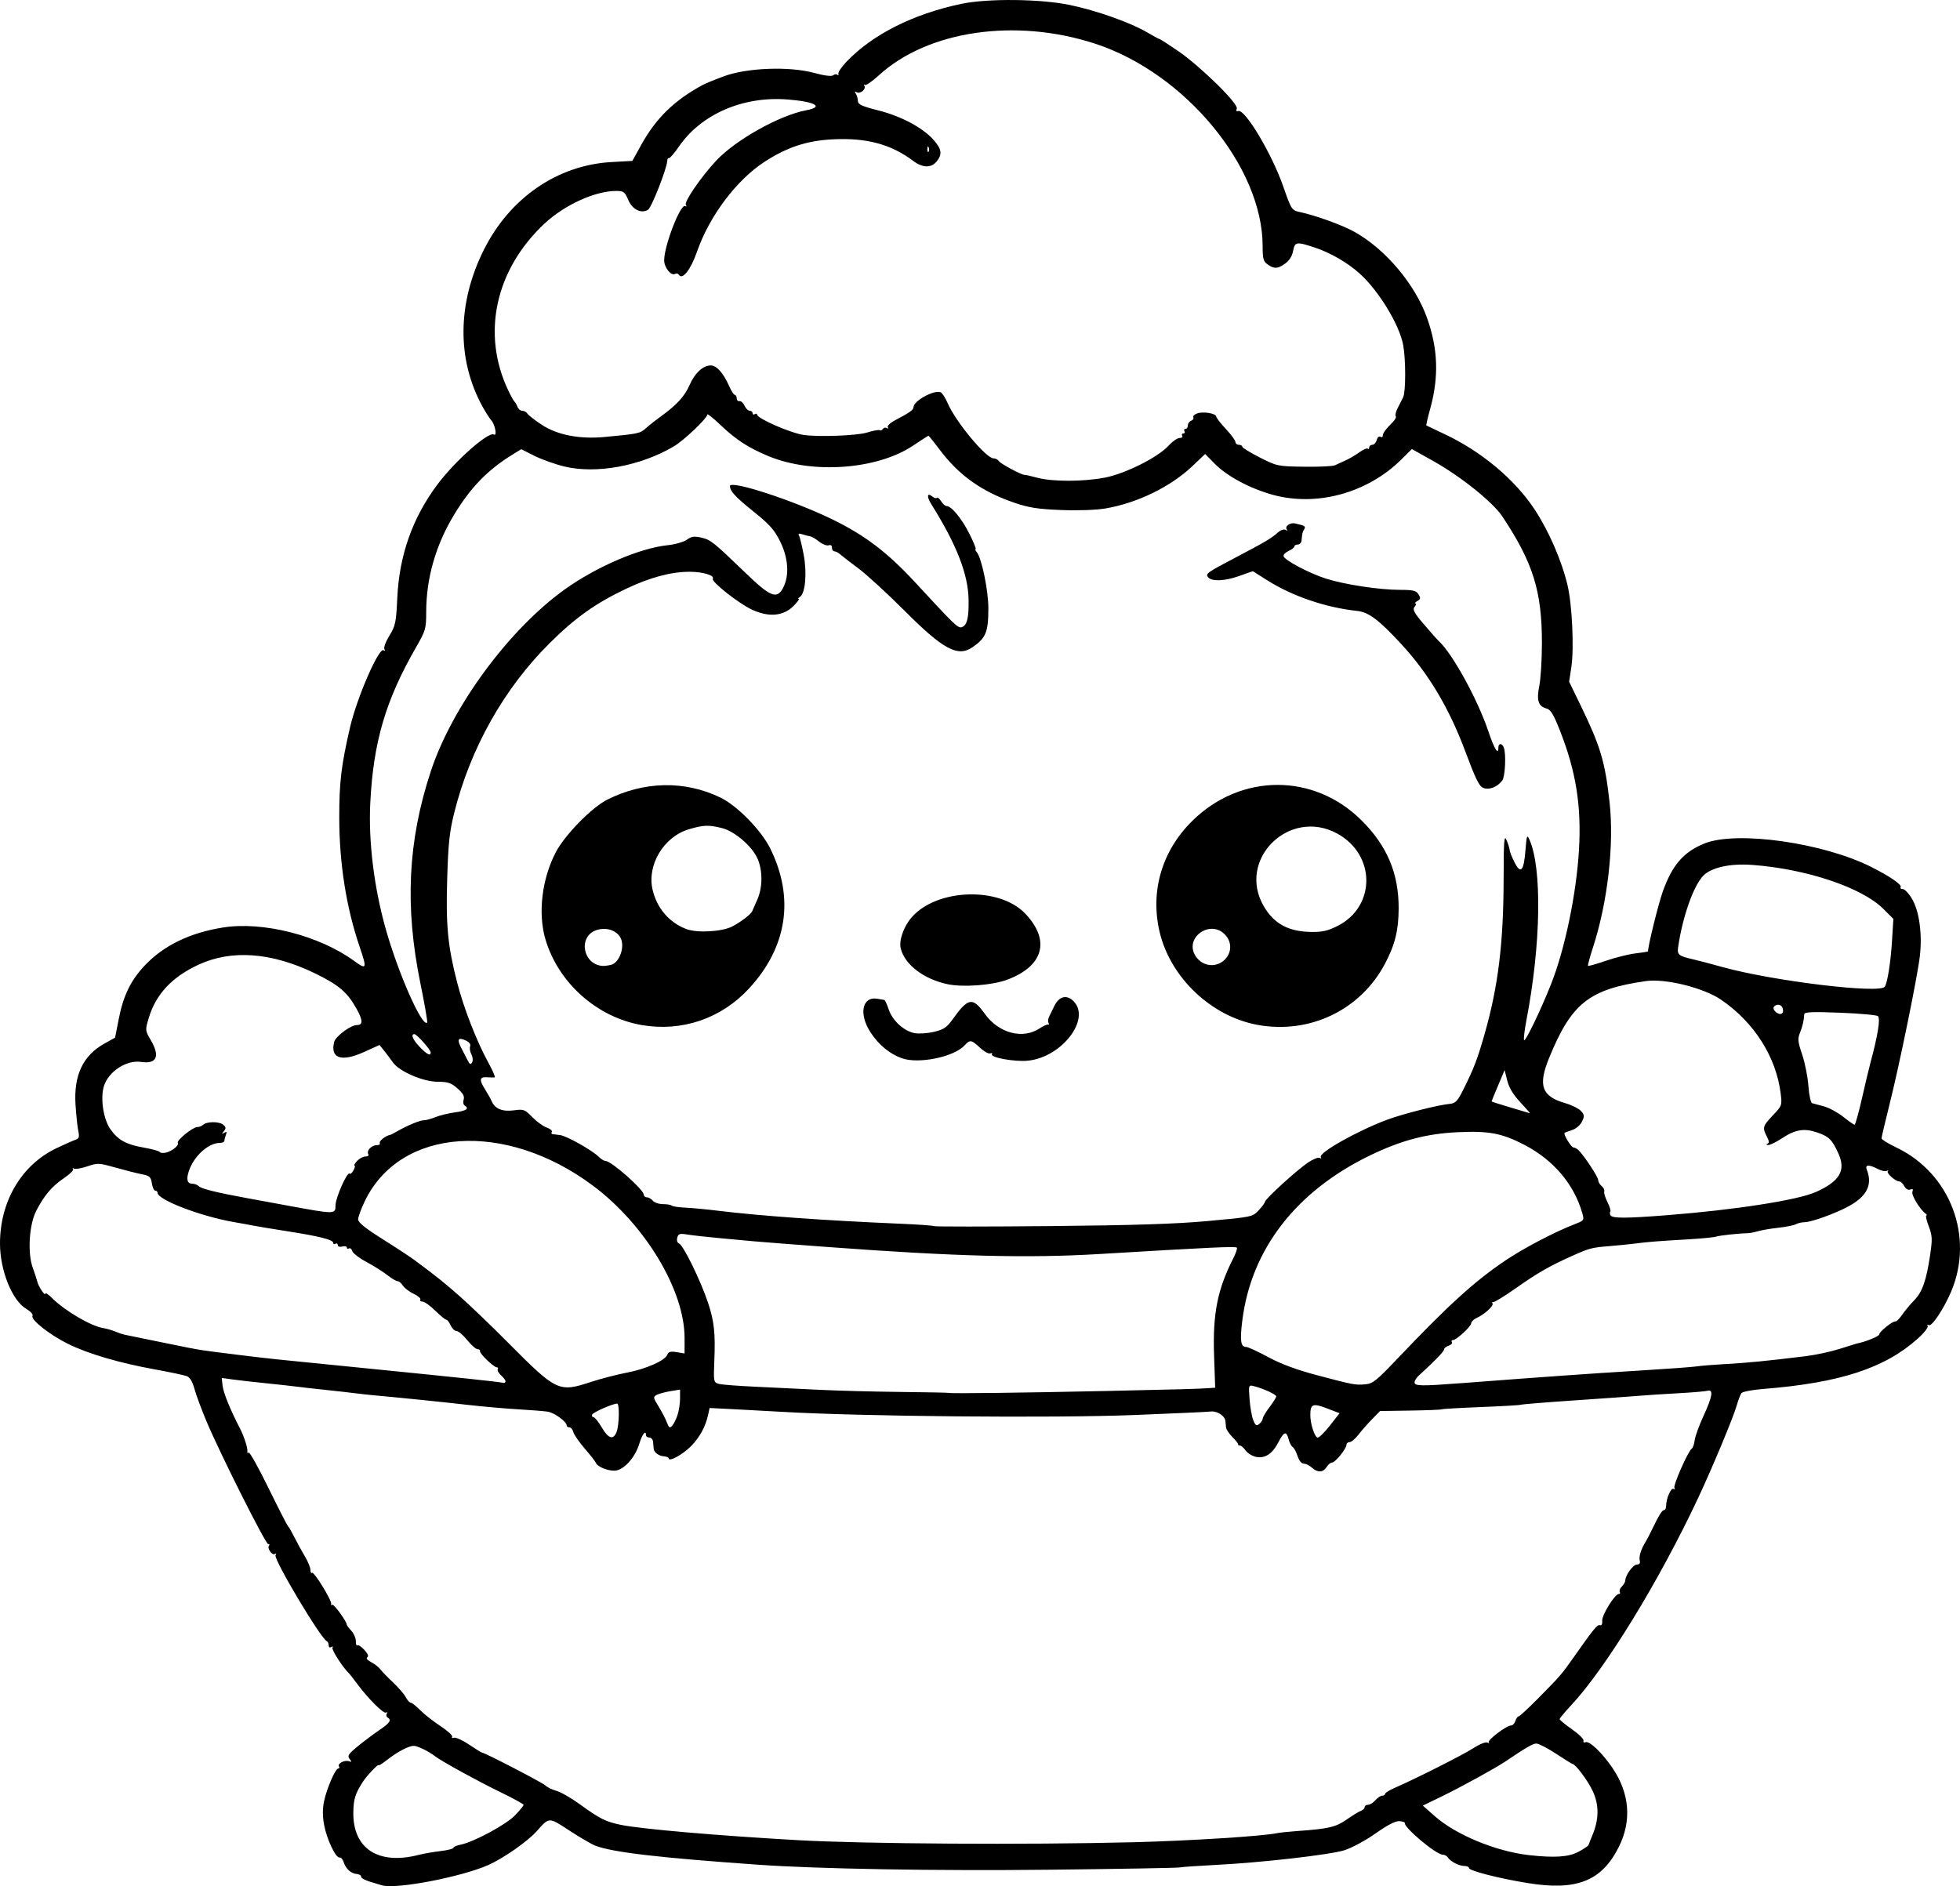 <?xml version="1.0" encoding="UTF-8" standalone="no"?>
<!-- Created with Inkscape (http://www.inkscape.org/) -->

<svg
   width="228.759mm"
   height="220.174mm"
   viewBox="0 0 228.759 220.174"
   version="1.1"
   id="svg5"
   xml:space="preserve"
   xmlns="http://www.w3.org/2000/svg"
   xmlns:svg="http://www.w3.org/2000/svg"><defs
     id="defs2" /><g
     id="layer1"
     transform="translate(6.273,133.346)"><path
       style="fill:#000000;stroke-width:0.265"
       d="m 38.306,86.732 c -0.146,-0.044 -0.765,-0.23 -1.376,-0.414 -0.611,-0.184 -1.088,-0.452 -1.058,-0.595 0.029,-0.143 -0.202,-0.284 -0.515,-0.312 -0.678,-0.062 -1.278,-0.615 -1.53,-1.408 -0.101,-0.318 -0.312,-0.55 -0.469,-0.517 -0.439,0.093 -1.5,-2.146 -1.805,-3.812 -0.188,-1.028 -0.188,-1.891 0.001,-2.778 0.323,-1.514 1.318,-3.8 1.654,-3.8 0.129,0 0.165,-0.113 0.08,-0.251 -0.205,-0.331 0.675,-0.774 1.182,-0.596 0.33,0.116 0.34,0.07 0.059,-0.27 -0.287,-0.348 -0.149,-0.565 0.926,-1.453 0.695,-0.574 1.829,-1.427 2.521,-1.895 1.266,-0.858 1.482,-1.185 0.988,-1.491 -0.148,-0.091 -0.189,-0.295 -0.091,-0.453 0.098,-0.158 0.057,-0.213 -0.091,-0.121 -0.285,0.176 -2.097,-1.634 -3.395,-3.391 -0.43,-0.582 -0.848,-1.118 -0.93,-1.191 -0.647,-0.575 -2.06,-2.766 -1.926,-2.984 0.098,-0.158 0.04,-0.193 -0.137,-0.084 -0.178,0.11 -0.305,0.026 -0.305,-0.202 0,-0.215 -0.098,-0.43 -0.217,-0.479 -0.694,-0.282 -6.252,-9.603 -5.985,-10.036 0.123,-0.199 0.087,-0.252 -0.094,-0.14 -0.32,0.198 -0.933,-0.719 -0.662,-0.99 0.092,-0.092 0.046,-0.167 -0.102,-0.167 -0.309,0 -5.597,-10.522 -7.198,-14.324 -0.591,-1.402 -1.225,-3.115 -1.41,-3.805 -0.215,-0.805 -0.526,-1.332 -0.867,-1.469 -0.292,-0.117 -1.96,-0.472 -3.706,-0.788 -4.232,-0.767 -7.83,-1.825 -10.214,-3.005 -2.148,-1.063 -4.379,-2.838 -4.112,-3.27 0.093,-0.151 -0.241,-0.517 -0.743,-0.813 -1.638,-0.966 -3.047,-4.473 -3.052,-7.594 -0.008,-4.952 2.519,-9.215 6.612,-11.159 0.946,-0.449 1.941,-0.889 2.212,-0.978 0.4,-0.131 0.459,-0.322 0.313,-1.018 -0.099,-0.471 -0.244,-1.848 -0.322,-3.06 -0.223,-3.431 0.863,-5.744 3.347,-7.131 l 1.27,-0.709 0.435,-2.214 c 0.525,-2.674 1.386,-4.452 2.979,-6.155 2.21,-2.363 5.264,-3.858 9.162,-4.484 4.666,-0.75 11.244,0.925 15.329,3.902 1.465,1.067 1.516,0.931 0.629,-1.676 -1.555,-4.571 -2.364,-9.712 -2.37,-15.048 -0.004,-4.15 0.231,-6.11 1.267,-10.579 0.795,-3.43 3.35,-9.308 3.897,-8.969 0.182,0.112 0.222,0.063 0.104,-0.128 -0.106,-0.171 0.156,-0.877 0.582,-1.569 0.71,-1.153 0.787,-1.522 0.923,-4.426 0.236,-4.999 1.792,-9.374 4.722,-13.272 2.081,-2.769 5.939,-6.169 6.563,-5.784 0.387,0.239 0.129,-1.147 -0.306,-1.647 -0.219,-0.251 -0.692,-0.993 -1.051,-1.648 -2.998,-5.469 -2.93,-12.081 0.19,-18.298 3.033,-6.043 8.594,-9.861 14.876,-10.212 l 2.443,-0.137 1.041,-1.882 c 1.713,-3.098 3.823,-5.16 7.125,-6.961 0.339,-0.185 1.47,-0.651 2.514,-1.035 2.691,-0.991 7.607,-1.18 10.487,-0.403 1.255,0.339 2.084,0.443 2.273,0.286 0.164,-0.136 0.386,-0.159 0.494,-0.051 0.108,0.108 0.156,0.052 0.108,-0.124 -0.049,-0.176 0.388,-0.818 0.97,-1.427 3.025,-3.164 7.767,-5.552 13.361,-6.73 3.096,-0.652 9.239,-0.59 12.689,0.128 3.127,0.651 7.083,2.055 9.038,3.208 0.723,0.426 1.372,0.775 1.442,0.775 0.07,0 1.038,0.625 2.152,1.389 2.604,1.786 7.063,6.159 6.849,6.717 -0.097,0.254 -0.032,0.362 0.175,0.29 0.773,-0.268 3.894,4.95 5.22,8.729 1,2.849 1.001,2.851 2.025,3.077 1.922,0.423 4.991,1.545 6.376,2.33 3.614,2.049 7.02,6.106 8.414,10.025 1.283,3.608 1.393,6.884 0.355,10.629 -0.284,1.024 -0.481,1.885 -0.439,1.914 0.042,0.029 0.988,0.479 2.102,1 4.277,2 8.194,5.267 10.508,8.766 1.678,2.537 3.189,6.011 3.871,8.899 0.534,2.261 0.771,7.362 0.444,9.525 l -0.261,1.72 1.284,2.646 c 2.372,4.886 2.893,6.617 3.43,11.377 0.561,4.974 -0.214,11.747 -1.952,17.066 -0.357,1.091 -0.606,2.027 -0.555,2.08 0.052,0.053 0.991,-0.214 2.086,-0.592 1.096,-0.378 2.65,-0.765 3.454,-0.86 0.804,-0.094 1.462,-0.202 1.462,-0.239 0,-0.662 1.201,-5.525 1.73,-7.004 1.108,-3.098 2.433,-4.617 4.885,-5.598 3.754,-1.501 13.826,-0.078 19.429,2.746 2.173,1.095 3.608,2.078 3.438,2.355 -0.079,0.128 0.037,0.232 0.258,0.232 0.221,0 0.707,0.521 1.08,1.159 0.838,1.429 1.2,4.088 0.907,6.647 -0.276,2.405 -2.389,12.738 -3.56,17.403 -0.503,2.005 -0.914,3.755 -0.914,3.889 0,0.134 0.778,0.616 1.73,1.07 6.288,3.001 9.104,10.38 6.406,16.789 -0.848,2.014 -2.277,4.163 -2.625,3.948 -0.175,-0.108 -0.228,-0.069 -0.127,0.095 0.095,0.154 -0.414,0.809 -1.133,1.455 -3.865,3.475 -9.112,5.188 -18.068,5.898 -1.27,0.101 -2.41,0.318 -2.533,0.483 -0.124,0.165 -0.372,0.814 -0.552,1.441 -0.405,1.414 -2.827,7.228 -4.482,10.757 -4.572,9.749 -10.824,19.953 -14.874,24.277 -0.719,0.768 -1.309,1.48 -1.31,1.583 -0.001,0.103 0.649,0.639 1.444,1.191 0.795,0.552 1.397,1.146 1.336,1.321 -0.061,0.178 0.045,0.258 0.241,0.182 0.464,-0.178 1.972,1.269 3.165,3.039 1.984,2.942 2.237,6.142 0.726,9.169 -1.998,4.003 -4.923,5.166 -10.651,4.235 -3.37,-0.548 -6.847,-1.441 -6.847,-1.758 0,-0.13 -0.24,-0.236 -0.533,-0.236 -0.62,0 -1.623,-0.516 -1.928,-0.992 -0.116,-0.182 -0.389,-0.331 -0.607,-0.331 -0.768,0 -4.579,-3.201 -4.422,-3.714 0.024,-0.078 -0.258,-0.167 -0.626,-0.198 -0.446,-0.037 -1.376,0.442 -2.784,1.434 -1.171,0.826 -2.794,1.701 -3.639,1.964 -1.727,0.537 -9.744,1.45 -15.095,1.718 -1.965,0.099 -3.81,0.228 -4.101,0.287 -0.291,0.06 -7.197,0.181 -15.346,0.269 -13.196,0.143 -26.909,-0.093 -33.867,-0.584 -11.637,-0.82 -16.971,-1.444 -19.021,-2.225 -0.421,-0.16 -1.772,-0.948 -3.002,-1.75 -2.465,-1.607 -2.348,-1.609 -3.848,0.075 -1.052,1.182 -3.883,3.158 -5.63,3.931 -3.187,1.41 -10.789,2.863 -12.419,2.374 z m 4.306,-3.557 c 0.542,-0.14 1.67,-0.336 2.507,-0.436 0.837,-0.099 1.521,-0.271 1.521,-0.382 0,-0.111 0.382,-0.277 0.848,-0.371 1.549,-0.31 5.339,-2.357 6.361,-3.435 0.546,-0.576 0.992,-1.121 0.992,-1.212 0,-0.091 -1.214,-0.756 -2.698,-1.477 -2.696,-1.311 -6.87,-3.604 -7.62,-4.185 -0.75,-0.582 -2.067,-1.228 -2.501,-1.228 -0.589,0 -1.919,0.701 -3.121,1.646 -0.546,0.429 -0.992,0.706 -0.992,0.616 0,-0.209 -1.35,1.206 -1.783,1.867 -0.933,1.428 -1.136,2.063 -1.159,3.635 -0.064,4.246 2.923,6.185 7.645,4.962 z M 177.932,82.832 c 0.629,-0.335 1.169,-0.699 1.201,-0.809 0.032,-0.11 0.238,-0.633 0.459,-1.162 0.769,-1.841 0.78,-3.507 0.034,-5.121 -0.562,-1.216 -2.025,-3.175 -2.371,-3.175 -0.053,0 -0.913,-0.536 -1.91,-1.191 -0.997,-0.655 -2.032,-1.191 -2.301,-1.191 -0.411,0 -1.148,0.428 -3.749,2.177 -1.021,0.687 -5.161,2.959 -7.145,3.921 l -2.361,1.146 1.415,1.248 c 2.461,2.17 7.137,4.1 10.979,4.532 2.953,0.332 4.622,0.223 5.747,-0.376 z m -52.049,-1.125 c 6.656,-0.168 15.238,-0.709 16.897,-1.065 0.311,-0.067 1.399,-0.18 2.417,-0.251 3.546,-0.248 4.459,-0.461 5.689,-1.327 0.655,-0.461 1.399,-0.918 1.654,-1.014 0.255,-0.096 0.463,-0.298 0.463,-0.448 0,-0.15 0.18,-0.273 0.399,-0.273 0.22,0 0.603,-0.238 0.853,-0.529 0.249,-0.291 0.605,-0.529 0.791,-0.529 0.186,0 0.338,-0.096 0.338,-0.214 0,-0.118 0.506,-0.433 1.124,-0.701 2.397,-1.039 7.937,-3.835 9.186,-4.636 0.771,-0.495 1.452,-0.761 1.652,-0.646 0.187,0.108 0.25,0.097 0.14,-0.024 -0.219,-0.241 2.073,-1.981 2.61,-1.981 0.183,0 0.408,-0.238 0.5,-0.529 0.092,-0.291 0.261,-0.529 0.375,-0.529 0.114,0 1.147,-0.954 2.297,-2.121 2.613,-2.651 2.717,-2.771 4.046,-4.661 2.425,-3.449 2.845,-3.964 3.149,-3.863 0.195,0.065 0.297,-0.135 0.265,-0.519 -0.054,-0.656 1.474,-3.123 1.934,-3.123 0.147,0 0.2,-0.109 0.117,-0.243 -0.083,-0.134 0.029,-0.423 0.249,-0.643 0.22,-0.22 0.399,-0.538 0.399,-0.708 0,-0.601 0.914,-1.846 1.355,-1.846 0.299,0 0.406,-0.157 0.324,-0.471 -0.118,-0.452 0.16,-1.338 0.684,-2.175 0.137,-0.218 0.435,-0.784 0.662,-1.257 0.884,-1.838 1.255,-2.447 1.491,-2.447 0.135,0 0.245,-0.22 0.245,-0.49 0,-0.856 0.567,-2.164 0.86,-1.983 0.155,0.096 0.203,0.048 0.107,-0.106 -0.178,-0.287 1.59,-4.301 2.026,-4.6 0.134,-0.092 0.286,-0.531 0.338,-0.976 0.052,-0.445 0.514,-1.718 1.027,-2.829 1.05,-2.274 1.19,-3.147 0.47,-2.947 -0.255,0.071 -1.832,0.204 -3.506,0.295 -1.673,0.092 -3.638,0.219 -4.366,0.283 -0.728,0.064 -4.117,0.306 -7.532,0.537 -3.415,0.231 -6.278,0.462 -6.362,0.514 -0.084,0.052 -2.172,0.174 -4.639,0.271 -2.467,0.097 -4.553,0.218 -4.635,0.267 -0.082,0.05 -1.73,0.115 -3.663,0.145 l -3.514,0.054 -0.932,0.953 c -0.513,0.524 -1.23,1.34 -1.594,1.813 -0.364,0.473 -0.826,0.86 -1.027,0.86 -0.201,0 -0.365,0.138 -0.365,0.306 0,0.457 -1.302,2.075 -1.67,2.075 -0.176,0 -0.468,0.238 -0.65,0.529 -0.407,0.651 -1.047,0.677 -1.718,0.07 -0.279,-0.253 -0.705,-0.461 -0.946,-0.463 -0.262,-0.002 -0.554,-0.359 -0.724,-0.886 -0.157,-0.485 -0.416,-0.963 -0.575,-1.061 -0.159,-0.098 -0.371,-0.505 -0.471,-0.904 -0.249,-0.994 -0.548,-0.91 -1.181,0.33 -0.702,1.376 -1.589,1.956 -2.637,1.726 -0.442,-0.097 -0.985,-0.435 -1.206,-0.751 -0.221,-0.316 -0.519,-0.574 -0.662,-0.574 -0.143,0 -0.235,-0.06 -0.205,-0.132 0.03,-0.073 -0.268,-0.454 -0.661,-0.848 -0.394,-0.394 -0.733,-0.9 -0.755,-1.124 -0.022,-0.225 -0.052,-0.558 -0.066,-0.74 -0.048,-0.603 -0.961,-1.209 -1.692,-1.123 -0.394,0.046 -4.406,0.23 -8.918,0.408 -9.526,0.376 -32.025,0.17 -41.275,-0.378 -1.601,-0.095 -4.128,-0.233 -5.616,-0.306 l -2.705,-0.134 -0.158,0.734 c -0.309,1.436 -0.989,2.69 -2.026,3.737 -0.97,0.98 -2.591,1.858 -2.591,1.404 0,-0.107 -0.256,-0.214 -0.569,-0.237 -0.59,-0.044 -1.127,-0.442 -1.184,-0.877 -0.018,-0.138 -0.048,-0.489 -0.066,-0.781 -0.018,-0.291 -0.212,-0.529 -0.43,-0.529 -0.218,0 -0.397,-0.119 -0.397,-0.265 0,-0.695 -0.452,-0.135 -0.776,0.962 -0.445,1.507 -1.635,2.913 -2.655,3.137 -0.764,0.168 -2.248,-0.383 -2.432,-0.903 -0.05,-0.14 -0.626,-0.876 -1.281,-1.636 -0.655,-0.76 -1.256,-1.63 -1.335,-1.934 -0.079,-0.304 -0.288,-0.553 -0.463,-0.553 -0.175,0 -0.316,-0.092 -0.312,-0.205 0.014,-0.445 -1.439,-1.51 -2.221,-1.627 -0.455,-0.068 -2.018,-0.192 -3.474,-0.275 -1.455,-0.083 -4.134,-0.32 -5.953,-0.527 -3.048,-0.347 -7.479,-0.8 -10.716,-1.094 -0.728,-0.066 -1.795,-0.183 -2.371,-0.259 -0.577,-0.076 -2.125,-0.25 -3.44,-0.388 -1.315,-0.137 -2.808,-0.306 -3.317,-0.375 -0.509,-0.069 -2.117,-0.246 -3.572,-0.394 -1.455,-0.147 -3.221,-0.348 -3.924,-0.445 l -1.278,-0.177 0.1,0.899 c 0.093,0.836 0.894,2.808 2.031,5 0.507,0.976 0.943,2.364 0.859,2.732 -0.028,0.12 0.047,0.158 0.165,0.085 0.118,-0.073 1.158,1.793 2.31,4.148 1.152,2.354 2.168,4.34 2.257,4.413 0.089,0.073 0.432,0.668 0.762,1.323 0.33,0.655 0.886,1.667 1.234,2.249 0.348,0.582 0.635,1.287 0.638,1.565 0.002,0.279 0.083,0.428 0.18,0.331 0.214,-0.214 2.361,3.287 2.244,3.659 -0.046,0.146 0.003,0.178 0.109,0.073 0.163,-0.163 1.705,1.942 1.705,2.328 0,0.074 0.238,0.39 0.529,0.702 0.291,0.312 0.529,0.863 0.529,1.224 0,0.361 0.077,0.578 0.172,0.484 0.095,-0.095 0.462,0.14 0.815,0.522 0.42,0.454 0.542,0.757 0.352,0.874 -0.176,0.109 -0.002,0.329 0.441,0.558 0.403,0.208 0.888,0.586 1.077,0.84 0.19,0.254 0.855,0.939 1.478,1.524 0.623,0.584 1.292,1.359 1.486,1.721 0.194,0.363 0.462,0.659 0.595,0.659 0.133,0 0.622,0.387 1.087,0.86 0.465,0.473 1.531,1.311 2.369,1.861 0.838,0.551 1.454,1.115 1.369,1.254 -0.086,0.139 0.009,0.189 0.211,0.111 0.202,-0.077 0.994,0.281 1.76,0.797 0.766,0.516 1.448,0.938 1.516,0.938 0.306,0 7.079,3.513 7.409,3.843 0.204,0.204 0.783,0.485 1.288,0.624 0.504,0.139 1.73,0.844 2.723,1.567 2.318,1.686 3.032,2.043 4.809,2.405 2.386,0.486 11.335,1.259 20.637,1.783 7.76,0.438 26.677,0.555 39.026,0.243 z M 65.697,33.787 c 0.303,-0.797 0.348,-3.29 0.06,-3.29 -0.507,5.29e-4 -2.835,1.03 -2.922,1.292 -0.054,0.162 0.019,0.295 0.163,0.295 0.144,0 0.575,0.536 0.959,1.191 0.787,1.343 1.36,1.511 1.74,0.512 z m 83.264,-0.744 1.111,-1.422 -1.49,-0.57 c -1.627,-0.622 -1.918,-0.506 -1.923,0.769 -0.004,1.055 0.519,2.646 0.87,2.646 0.177,0 0.822,-0.64 1.433,-1.422 z M 72.799,31.846 c 0.165,-0.495 0.299,-1.368 0.299,-1.941 v -1.042 l -1.124,0.186 c -0.618,0.102 -1.336,0.297 -1.595,0.433 -0.438,0.23 -0.424,0.323 0.216,1.358 0.377,0.611 0.813,1.449 0.967,1.862 0.23,0.615 0.34,0.687 0.609,0.397 0.181,-0.194 0.463,-0.758 0.628,-1.253 z m 68.305,0.404 c 0.004,-0.164 0.361,-0.766 0.794,-1.338 0.433,-0.572 0.786,-1.136 0.786,-1.253 0,-0.226 -1.511,-0.919 -2.597,-1.192 -0.641,-0.161 -0.643,-0.154 -0.518,1.529 0.069,0.93 0.265,2.031 0.434,2.447 0.256,0.629 0.375,0.701 0.701,0.431 0.216,-0.179 0.396,-0.46 0.4,-0.624 z m -18.396,-3.219 c 8.819,-0.19 10.875,-0.248 12.245,-0.344 l 0.603,-0.042 -0.13,-3.764 c -0.168,-4.87 0.397,-7.723 2.253,-11.36 0.29,-0.569 0.475,-1.12 0.41,-1.224 -0.107,-0.173 -2.963,-0.041 -15.91,0.735 -8.53,0.512 -16.827,0.3 -31.882,-0.814 -3.856,-0.285 -7.666,-0.58 -8.467,-0.654 -0.8,-0.075 -2.651,-0.245 -4.112,-0.379 -1.461,-0.134 -3.141,-0.321 -3.732,-0.416 -0.937,-0.15 -1.093,-0.102 -1.216,0.368 -0.083,0.319 0.005,0.596 0.216,0.677 0.494,0.189 2.524,4.345 3.381,6.919 0.712,2.138 0.866,3.556 0.732,6.736 -0.105,2.499 -0.089,2.574 0.579,2.741 0.335,0.084 2.21,0.227 4.167,0.317 1.957,0.091 5.284,0.251 7.394,0.358 2.11,0.106 6.392,0.22 9.516,0.253 3.124,0.033 5.703,0.084 5.732,0.114 0.09,0.09 8.509,-0.012 18.221,-0.222 z M 62.706,27.969 c 1.132,-0.372 3.002,-0.857 4.155,-1.077 2.295,-0.439 4.487,-1.41 4.754,-2.105 0.131,-0.341 0.382,-0.409 1.091,-0.293 l 0.921,0.15 v -1.808 c 0,-5.569 -4.613,-13.237 -10.694,-17.777 -10.219,-7.629 -22.478,-6.802 -26.623,1.797 -0.431,0.894 -0.783,1.856 -0.783,2.137 0,0.363 0.825,1.03 2.844,2.3 1.564,0.983 3.27,2.105 3.79,2.493 2.634,1.964 3.296,2.493 5.197,4.16 1.132,0.993 3.666,3.424 5.631,5.403 5.706,5.747 5.943,5.86 9.715,4.622 z m 94.067,-2.66 c 5.972,-6.291 9.069,-9.108 12.681,-11.534 2.152,-1.445 5.714,-3.308 8.078,-4.226 1.088,-0.422 1.108,-0.452 0.865,-1.298 -0.967,-3.372 -3.367,-6.198 -6.76,-7.959 -2.609,-1.354 -4.118,-1.641 -7.755,-1.474 -3.647,0.167 -6.617,0.951 -10.234,2.701 -8.651,4.185 -13.893,10.961 -14.929,19.295 -0.291,2.343 -0.187,3.067 0.438,3.067 0.212,0 1.371,0.533 2.577,1.185 1.476,0.798 3.306,1.481 5.606,2.092 4.349,1.155 4.539,1.191 5.729,1.091 0.876,-0.074 1.307,-0.416 3.704,-2.941 z m 7.475,2.808 c 10.167,-0.774 14.881,-1.108 20.505,-1.451 3.42,-0.209 6.575,-0.439 7.011,-0.511 0.437,-0.073 1.984,-0.198 3.44,-0.278 2.536,-0.14 4.654,-0.348 9.26,-0.911 1.164,-0.142 2.95,-0.526 3.969,-0.853 1.019,-0.327 1.912,-0.605 1.984,-0.619 1.028,-0.195 2.646,-0.852 2.646,-1.075 0,-0.321 1.614,-1.605 1.904,-1.514 0.101,0.032 0.453,-0.327 0.782,-0.798 0.329,-0.47 0.96,-1.226 1.404,-1.68 0.935,-0.958 1.407,-2.305 1.844,-5.26 0.278,-1.88 0.26,-2.257 -0.163,-3.373 -0.262,-0.691 -0.387,-1.259 -0.279,-1.261 0.109,-0.002 0.078,-0.092 -0.069,-0.198 -0.681,-0.497 -1.702,-2.178 -1.556,-2.56 0.115,-0.3 0.045,-0.374 -0.245,-0.263 -0.25,0.096 -0.519,-0.055 -0.7,-0.394 -0.162,-0.302 -0.42,-0.55 -0.574,-0.55 -0.459,0 -1.551,-0.971 -1.346,-1.198 0.104,-0.115 0.053,-0.132 -0.114,-0.037 -0.167,0.095 -0.643,-0.004 -1.058,-0.221 -1.032,-0.538 -1.519,-0.513 -1.29,0.066 0.777,1.961 -0.125,3.412 -2.912,4.688 -1.777,0.814 -3.725,1.464 -4.385,1.464 -0.296,0 -0.738,0.106 -0.983,0.235 -0.245,0.129 -1.16,0.313 -2.033,0.408 -0.873,0.095 -1.945,0.277 -2.381,0.403 -0.437,0.126 -0.972,0.232 -1.191,0.234 -0.998,0.013 -3.346,0.266 -3.704,0.399 -0.218,0.081 -1.647,0.222 -3.175,0.312 -3.801,0.225 -4.685,0.295 -6.218,0.49 -0.728,0.093 -2.097,0.23 -3.043,0.306 -2.069,0.166 -2.339,0.237 -4.351,1.138 -2.647,1.186 -4.04,1.984 -6.562,3.761 -1.332,0.938 -2.525,1.673 -2.653,1.633 -0.127,-0.04 -0.167,0.031 -0.089,0.159 0.168,0.272 -0.92,1.27 -1.841,1.69 -0.354,0.161 -0.644,0.44 -0.644,0.62 0,0.375 -1.734,1.969 -2.141,1.969 -0.149,0 -0.203,0.11 -0.119,0.246 0.084,0.135 -0.088,0.322 -0.381,0.415 -0.293,0.093 -0.533,0.29 -0.533,0.437 0,0.228 -1.153,1.419 -2.977,3.073 -0.255,0.231 -0.463,0.578 -0.463,0.771 0,0.427 0.797,0.44 5.424,0.087 z M 52.726,27.892 c 0,-0.123 -0.235,-0.437 -0.523,-0.697 -0.288,-0.26 -0.459,-0.576 -0.381,-0.702 0.078,-0.126 0.028,-0.229 -0.111,-0.229 -0.359,0 -2.041,-1.623 -1.962,-1.893 0.036,-0.123 -0.092,-0.224 -0.286,-0.224 -0.194,0 -0.735,-0.476 -1.203,-1.058 -0.468,-0.582 -1.026,-1.058 -1.241,-1.058 -0.215,0 -0.526,-0.298 -0.691,-0.661 -0.166,-0.364 -0.397,-0.661 -0.513,-0.661 -0.116,0 -0.697,-0.476 -1.291,-1.058 -0.594,-0.582 -1.261,-1.058 -1.482,-1.058 -0.221,0 -0.336,-0.106 -0.256,-0.236 0.08,-0.13 -0.274,-0.434 -0.786,-0.678 -0.512,-0.243 -1.076,-0.673 -1.252,-0.955 -0.176,-0.282 -0.454,-0.513 -0.617,-0.513 -0.163,0 -0.714,-0.327 -1.223,-0.728 -0.51,-0.4 -1.598,-1.085 -2.419,-1.521 -0.821,-0.437 -1.56,-1.004 -1.642,-1.261 -0.082,-0.257 -0.26,-0.399 -0.395,-0.315 -0.135,0.083 -0.246,0.037 -0.246,-0.104 0,-0.14 -0.238,-0.193 -0.529,-0.117 -0.308,0.08 -0.529,0.008 -0.529,-0.173 0,-0.171 -0.119,-0.237 -0.265,-0.148 -0.146,0.09 -0.265,0.042 -0.265,-0.106 0,-0.366 -1.6,-0.77 -5.406,-1.365 -1.756,-0.275 -3.49,-0.561 -3.854,-0.637 -0.364,-0.076 -1.376,-0.26 -2.249,-0.41 -3.926,-0.673 -8.996,-2.611 -8.996,-3.439 0,-0.143 -0.119,-0.255 -0.265,-0.249 -0.146,0.006 -0.324,-0.376 -0.397,-0.849 -0.117,-0.758 -0.257,-0.884 -1.191,-1.067 -0.582,-0.114 -1.964,-0.464 -3.07,-0.777 -1.918,-0.543 -2.071,-0.549 -3.274,-0.139 -0.694,0.237 -1.396,0.354 -1.56,0.26 -0.164,-0.093 -0.209,-0.072 -0.1,0.048 0.108,0.12 -0.373,0.602 -1.071,1.072 -1.396,0.94 -2.302,2.011 -3.235,3.823 -0.822,1.597 -1.025,4.91 -0.405,6.615 0.238,0.655 0.481,1.399 0.54,1.653 0.128,0.556 0.931,1.748 0.931,1.382 1.7e-4,-0.142 0.328,0.069 0.728,0.468 1.564,1.559 4.621,3.35 6.095,3.571 0.333,0.05 0.928,0.223 1.323,0.385 0.395,0.162 0.873,0.327 1.063,0.365 0.19,0.039 1.798,0.369 3.572,0.734 3.876,0.797 4.575,0.933 5.607,1.094 1.13,0.176 6.872,0.88 8.599,1.054 0.8,0.081 4.968,0.498 9.26,0.929 13.068,1.309 16.127,1.633 17.264,1.825 0.109,0.018 0.198,-0.067 0.198,-0.19 z M 134.747,9.183 c 5.109,-0.466 5.166,-0.478 5.887,-1.248 0.4,-0.428 0.728,-0.873 0.728,-0.989 0,-0.303 3.625,-3.62 4.963,-4.541 0.62,-0.427 1.263,-0.691 1.43,-0.588 0.177,0.109 0.231,0.071 0.131,-0.091 -0.306,-0.495 4.279,-3.077 7.763,-4.373 1.821,-0.677 5.945,-1.72 7.276,-1.841 0.68,-0.062 0.907,-0.299 1.587,-1.659 1.247,-2.495 1.636,-3.509 2.485,-6.482 1.591,-5.574 2.209,-10.614 2.224,-18.124 0.009,-4.555 0.058,-5.181 0.351,-4.498 0.187,0.437 0.346,0.947 0.352,1.135 0.007,0.188 0.26,0.827 0.563,1.421 0.734,1.438 1.092,1.042 1.284,-1.418 0.133,-1.703 0.183,-1.84 0.451,-1.247 1.503,3.324 1.36,12.266 -0.338,21.091 -0.232,1.208 -0.354,2.264 -0.271,2.347 0.169,0.169 1.941,-3.513 3.128,-6.501 1.633,-4.109 2.981,-10.598 3.277,-15.769 0.291,-5.093 -0.348,-9.096 -2.21,-13.835 -0.758,-1.93 -1.096,-2.49 -1.573,-2.61 -0.963,-0.242 -1.199,-0.967 -0.853,-2.631 0.166,-0.8 0.305,-3.027 0.309,-4.948 0.012,-6.1 -1.027,-9.438 -4.615,-14.836 -1.119,-1.683 -4.853,-4.678 -8.092,-6.49 l -2.472,-1.383 -1.233,1.221 c -3.945,3.907 -9.852,5.53 -14.996,4.119 -2.655,-0.728 -5.355,-2.174 -6.79,-3.636 l -1.108,-1.129 -1.472,1.4 c -2.558,2.433 -6.442,4.326 -10.175,4.96 -1.075,0.182 -3.193,0.257 -5.159,0.181 -2.703,-0.104 -3.737,-0.265 -5.452,-0.847 -3.759,-1.276 -6.459,-3.184 -8.68,-6.134 -0.699,-0.929 -1.309,-1.689 -1.354,-1.689 -0.045,0 -0.855,0.518 -1.799,1.151 -4.17,2.797 -11.721,3.355 -16.837,1.245 -2.366,-0.976 -3.823,-1.921 -5.659,-3.672 -0.837,-0.798 -1.521,-1.338 -1.521,-1.2 0,0.433 -2.725,3.022 -3.923,3.728 -3.888,2.289 -9.05,3.234 -12.76,2.336 -1.083,-0.262 -2.659,-0.824 -3.501,-1.248 l -1.532,-0.771 -0.982,0.605 c -2.937,1.808 -4.907,3.835 -6.859,7.055 -2.142,3.533 -3.251,7.412 -3.251,11.372 0,1.932 -0.06,2.139 -1.213,4.144 -3.525,6.134 -4.961,11.037 -5.314,18.136 -0.222,4.463 0.438,9.848 1.797,14.665 1.477,5.236 4.262,11.536 4.843,10.955 0.067,-0.067 -0.287,-2.122 -0.787,-4.567 -1.842,-9.006 -1.468,-16.629 1.216,-24.776 2.495,-7.574 9.158,-16.606 15.679,-21.255 3.693,-2.633 8.726,-4.791 11.951,-5.125 0.877,-0.091 1.89,-0.38 2.254,-0.644 0.534,-0.386 0.859,-0.433 1.683,-0.243 1.102,0.255 1.382,0.479 5.225,4.18 2.871,2.765 3.616,3.049 4.338,1.652 0.727,-1.406 0.598,-3.437 -0.34,-5.343 -0.687,-1.395 -1.218,-1.996 -3.111,-3.518 -2.143,-1.723 -2.768,-2.399 -2.768,-2.991 0,-0.732 7.273,1.627 11.861,3.846 3.838,1.857 6.515,3.886 9.756,7.398 4.694,5.085 5.014,5.392 5.459,5.221 0.604,-0.232 0.806,-1.05 0.778,-3.155 -0.04,-2.993 -1.392,-6.469 -4.352,-11.191 -0.569,-0.908 -0.496,-1.407 0.13,-0.887 0.199,0.165 0.432,0.23 0.517,0.144 0.086,-0.086 0.312,0.094 0.502,0.399 0.191,0.305 0.468,0.555 0.616,0.555 0.576,0 1.768,1.433 2.653,3.189 0.509,1.011 0.85,1.838 0.757,1.838 -0.092,0 -0.034,0.162 0.13,0.359 0.571,0.688 1.354,4.473 1.354,6.545 0,2.779 -0.279,3.468 -1.845,4.55 -1.72,1.189 -3.414,0.279 -7.965,-4.282 -1.976,-1.98 -4.392,-4.195 -5.369,-4.923 -0.978,-0.728 -1.942,-1.472 -2.144,-1.654 -0.201,-0.182 -0.494,-0.331 -0.65,-0.331 -0.156,0 -0.283,-0.191 -0.283,-0.425 0,-0.261 -0.147,-0.369 -0.38,-0.279 -0.209,0.08 -0.707,-0.112 -1.107,-0.426 -0.4,-0.315 -0.869,-0.593 -1.043,-0.618 -0.173,-0.025 -0.583,-0.131 -0.91,-0.235 -0.398,-0.126 -0.536,-0.094 -0.418,0.097 0.097,0.157 0.345,1.167 0.552,2.244 0.413,2.159 0.206,4.557 -0.429,4.959 -0.201,0.127 -0.267,0.233 -0.147,0.236 0.12,0.002 -0.157,0.38 -0.616,0.839 -1.172,1.172 -2.856,1.323 -4.803,0.432 -1.54,-0.706 -4.815,-3.283 -4.604,-3.624 0.24,-0.389 -1.187,-0.818 -2.71,-0.814 -2.185,0.006 -4.587,0.648 -7.387,1.974 -3.575,1.693 -5.934,3.37 -8.943,6.356 -5.325,5.285 -9.259,12.277 -11.136,19.794 -0.556,2.225 -0.7,3.567 -0.824,7.688 -0.166,5.5 0.063,7.869 1.175,12.187 0.766,2.973 2.277,6.844 3.641,9.324 0.506,0.921 0.833,1.687 0.727,1.702 -0.106,0.015 -0.521,0.006 -0.921,-0.02 -0.859,-0.057 -0.906,0.313 -0.183,1.447 0.278,0.437 0.621,1.054 0.762,1.373 0.388,0.877 1.258,1.224 2.609,1.039 1.112,-0.152 1.251,-0.101 2.116,0.791 0.51,0.525 1.266,1.072 1.68,1.217 0.415,0.145 0.688,0.37 0.606,0.502 -0.081,0.131 -0.051,0.252 0.067,0.269 0.118,0.017 0.52,0.067 0.894,0.113 0.763,0.093 3.744,1.767 4.51,2.533 0.274,0.274 0.65,0.499 0.834,0.499 0.639,0 4.407,3.327 4.42,3.903 0.004,0.182 0.171,0.331 0.372,0.331 0.2,0 0.513,0.179 0.694,0.397 0.181,0.218 0.712,0.397 1.179,0.397 0.467,0 0.928,0.078 1.023,0.174 0.096,0.096 0.8,0.201 1.565,0.235 0.765,0.034 2.523,0.2 3.905,0.37 4.81,0.591 12.562,1.143 21.167,1.507 2.11,0.089 3.895,0.216 3.968,0.282 0.072,0.066 6.144,0.064 13.494,-0.004 9.839,-0.091 14.723,-0.248 18.522,-0.594 z M 98.961,-9.822 c -1.422,-0.523 -2.655,-1.54 -3.605,-2.975 -1.444,-2.18 -1.011,-4.293 0.812,-3.955 0.336,0.062 0.681,0.122 0.767,0.133 0.086,0.011 0.315,0.502 0.51,1.092 0.431,1.307 1.779,2.546 3.025,2.779 0.509,0.095 1.533,0.028 2.276,-0.151 1.11,-0.266 1.491,-0.519 2.133,-1.417 1.85,-2.586 2.358,-2.676 3.796,-0.675 1.633,2.273 4.432,3.002 6.422,1.672 0.402,-0.269 0.83,-0.459 0.95,-0.423 0.12,0.036 0.146,-0.052 0.057,-0.195 -0.088,-0.143 -0.057,-0.474 0.07,-0.734 0.127,-0.261 0.399,-0.819 0.604,-1.24 0.557,-1.142 1.441,-1.366 2.241,-0.566 2.076,2.076 -1.379,6.572 -5.34,6.948 -1.553,0.147 -4.415,-0.372 -4.177,-0.758 0.075,-0.122 -0.018,-0.163 -0.208,-0.092 -0.189,0.071 -0.725,-0.228 -1.19,-0.664 -0.993,-0.932 -1.17,-0.961 -1.778,-0.29 -1.241,1.372 -5.415,2.227 -7.365,1.51 z m -30.36,-3.871 c -5.212,-0.906 -9.739,-4.952 -11.222,-10.031 -0.889,-3.046 -0.398,-7.083 1.241,-10.183 1.054,-1.995 4.166,-5.171 5.954,-6.077 4.307,-2.182 9.074,-2.276 13.235,-0.26 1.957,0.948 4.746,3.793 5.803,5.919 2.873,5.779 2,11.546 -2.478,16.383 -3.25,3.51 -7.838,5.066 -12.533,4.25 z m -3.523,-7.037 c 0.839,-0.225 1.481,-1.725 1.202,-2.808 -0.282,-1.096 -1.68,-1.674 -2.966,-1.225 -2.171,0.757 -1.545,4.069 0.789,4.171 0.218,0.009 0.657,-0.052 0.974,-0.138 z m 14.109,-4.465 c 0.963,-0.494 2.212,-1.45 2.332,-1.784 0.038,-0.106 0.3,-0.702 0.582,-1.323 0.647,-1.426 0.658,-3.454 0.027,-4.844 -0.658,-1.448 -2.659,-3.163 -4.12,-3.531 -1.563,-0.394 -2.165,-0.374 -3.868,0.129 -2.934,0.865 -4.918,4.155 -4.251,7.046 0.502,2.175 1.95,3.86 3.965,4.613 1.264,0.473 4.135,0.308 5.333,-0.307 z m 61.381,11.498 c -5.426,-0.964 -10.237,-5.508 -11.499,-10.863 -1.121,-4.754 0.271,-9.475 3.824,-12.971 5.669,-5.578 14.208,-5.59 19.769,-0.027 2.968,2.969 4.313,6.165 4.307,10.234 -0.004,2.566 -0.432,4.29 -1.618,6.517 -2.855,5.36 -8.729,8.185 -14.783,7.11 z m -3.909,-7.615 c 0.812,-0.796 0.867,-1.981 0.131,-2.836 -1.741,-2.024 -4.995,0.305 -3.47,2.483 0.804,1.148 2.359,1.313 3.339,0.353 z m 13.188,-3.951 c 4.481,-2.269 4.459,-8.314 -0.038,-10.773 -5.614,-3.069 -11.773,3.033 -8.573,8.494 1.2,2.048 2.885,2.951 5.568,2.986 1.255,0.016 1.92,-0.138 3.043,-0.707 z m -45.522,6.805 c -2.78,-0.585 -4.996,-2.274 -5.471,-4.167 -0.234,-0.933 0.347,-2.58 1.287,-3.651 2.942,-3.351 10.204,-3.594 13.223,-0.443 2.993,3.124 2.181,6.142 -2.083,7.737 -1.734,0.649 -5.145,0.906 -6.956,0.525 z m 62.497,-22.923 c -0.453,-0.182 -0.881,-1.056 -2.05,-4.189 -1.916,-5.134 -4.3,-9.134 -7.52,-12.616 -2.603,-2.816 -3.789,-3.705 -5.128,-3.846 -3.648,-0.386 -7.54,-1.71 -10.478,-3.565 l -1.699,-1.073 -1.616,0.571 c -1.69,0.597 -3.173,0.652 -3.603,0.134 -0.335,-0.403 -0.145,-0.538 3.326,-2.362 3.37,-1.771 4.022,-2.157 4.809,-2.852 0.343,-0.303 0.717,-0.426 0.926,-0.306 0.193,0.111 0.262,0.105 0.154,-0.014 -0.331,-0.366 0.314,-0.88 0.933,-0.744 1.14,0.25 1.282,0.34 1.072,0.675 -0.209,0.333 -0.239,0.462 -0.314,1.325 -0.022,0.255 -0.219,0.463 -0.437,0.463 -0.218,0 -0.397,0.1 -0.397,0.222 0,0.122 -0.307,0.362 -0.682,0.533 -0.375,0.171 -0.636,0.45 -0.579,0.62 0.162,0.485 3.068,2.012 4.965,2.61 2.201,0.693 6.223,1.303 8.601,1.305 1.554,0.001 1.907,0.086 2.178,0.52 0.27,0.432 0.247,0.563 -0.135,0.786 -0.252,0.147 -0.355,0.271 -0.228,0.275 0.127,0.004 0.086,0.183 -0.092,0.397 -0.265,0.32 -0.072,0.683 1.092,2.048 0.778,0.913 1.547,1.78 1.709,1.927 1.594,1.446 4.526,6.769 5.795,10.52 0.723,2.138 1.187,2.888 1.187,1.918 0,-0.524 0.429,-0.509 0.633,0.022 0.281,0.731 0.156,3.402 -0.179,3.838 -0.606,0.789 -1.535,1.144 -2.246,0.858 z m 21.371,49.895 c 7.938,-0.612 15.346,-1.762 17.462,-2.71 2.798,-1.254 3.537,-2.51 2.641,-4.492 -0.731,-1.617 -1.112,-1.996 -2.484,-2.463 -1.526,-0.52 -2.563,-0.345 -4.126,0.694 -0.655,0.435 -1.369,0.783 -1.587,0.772 -0.236,-0.012 -0.272,-0.071 -0.089,-0.145 0.226,-0.092 0.209,-0.315 -0.065,-0.839 -0.542,-1.039 -0.486,-1.236 0.705,-2.488 1.06,-1.114 1.077,-1.162 0.904,-2.552 -0.532,-4.258 -3.076,-8.27 -6.924,-10.917 -2.051,-1.411 -6.52,-2.522 -8.818,-2.193 -6.619,0.948 -8.68,2.588 -11.287,8.982 -1.313,3.221 -0.867,4.466 1.887,5.267 0.753,0.219 1.58,0.63 1.837,0.914 0.409,0.452 0.423,0.607 0.113,1.243 -0.199,0.409 -0.702,0.839 -1.148,0.981 -0.437,0.14 -0.832,0.286 -0.879,0.326 -0.176,0.147 0.772,1.708 1.037,1.708 0.152,0 0.425,0.149 0.607,0.331 0.678,0.68 2.278,3.117 2.278,3.471 0,0.202 0.183,0.519 0.406,0.704 0.223,0.185 0.359,0.468 0.301,0.628 -0.057,0.16 0.112,0.723 0.377,1.25 0.265,0.528 0.415,1.026 0.334,1.107 -0.081,0.081 -0.069,0.274 0.027,0.43 0.224,0.362 1.735,0.36 6.493,-0.007 z M 32.886,7.359 c 0.004,-0.883 1.371,-3.974 1.639,-3.706 0.091,0.091 0.299,-0.082 0.462,-0.386 0.162,-0.304 0.213,-0.552 0.113,-0.552 -0.1,0 0.033,-0.238 0.296,-0.529 0.263,-0.291 0.706,-0.529 0.983,-0.529 0.283,0 0.429,-0.121 0.333,-0.276 -0.242,-0.391 0.373,-1.047 0.981,-1.047 0.282,0 0.442,-0.113 0.357,-0.251 -0.128,-0.208 0.708,-0.872 1.182,-0.939 0.073,-0.01 0.43,-0.19 0.794,-0.399 1.235,-0.71 2.702,-1.321 3.172,-1.321 0.257,0 0.869,-0.165 1.36,-0.368 0.491,-0.202 1.517,-0.451 2.281,-0.554 1.334,-0.179 1.699,-0.443 1.114,-0.805 -0.151,-0.094 -0.201,-0.404 -0.111,-0.689 0.12,-0.378 -0.076,-0.731 -0.717,-1.296 -0.741,-0.653 -1.109,-0.778 -2.311,-0.781 -1.719,-0.005 -4.491,-1.204 -5.232,-2.263 -0.265,-0.38 -0.725,-0.992 -1.022,-1.36 l -0.54,-0.67 -1.809,0.82 c -2.641,1.197 -3.964,0.748 -3.48,-1.182 0.163,-0.648 1.933,-1.964 2.643,-1.964 0.712,0 0.72,-0.521 0.027,-1.793 -1.1,-2.022 -2.115,-2.892 -4.984,-4.277 -5.015,-2.421 -9.662,-2.759 -13.507,-0.983 -3.109,1.437 -5.003,3.465 -5.828,6.245 -0.418,1.407 -0.415,1.441 0.237,2.553 1.117,1.905 0.705,2.837 -1.129,2.558 -1.68,-0.255 -3.76,1.084 -4.32,2.783 -0.46,1.395 -0.085,3.923 0.758,5.094 0.911,1.267 1.828,1.766 3.91,2.129 0.94,0.164 1.769,0.393 1.841,0.51 0.072,0.117 0.399,0.147 0.726,0.068 0.731,-0.178 1.555,-0.86 1.38,-1.143 -0.174,-0.282 1.744,-1.838 2.265,-1.838 0.229,0 0.531,-0.115 0.672,-0.256 0.401,-0.401 1.87,-0.419 2.341,-0.028 0.349,0.29 0.366,0.429 0.092,0.767 -0.276,0.341 -0.269,0.373 0.042,0.186 0.285,-0.172 0.333,-0.115 0.198,0.235 -0.098,0.254 -0.177,0.571 -0.177,0.705 0,0.134 -0.244,0.243 -0.542,0.243 -1.337,0 -3.039,1.558 -3.614,3.307 -0.319,0.972 -0.179,1.455 0.421,1.455 0.25,0 0.586,0.131 0.746,0.292 0.303,0.303 2.142,0.755 5.767,1.416 1.164,0.212 3.188,0.584 4.498,0.826 5.669,1.047 5.687,1.047 5.692,-0.007 z M 211.049,-5.156 c 0.388,-1.71 0.832,-3.575 0.987,-4.144 0.852,-3.141 1.176,-5.142 0.88,-5.427 -0.137,-0.132 -2.124,-0.312 -4.416,-0.401 -3.28,-0.127 -4.172,-0.09 -4.189,0.176 -0.05,0.77 -0.207,1.44 -0.511,2.189 -0.275,0.677 -0.236,1.047 0.264,2.514 0.322,0.946 0.65,2.593 0.728,3.66 0.079,1.086 0.272,1.976 0.436,2.02 0.162,0.044 0.783,0.212 1.381,0.374 0.597,0.162 1.609,0.71 2.249,1.218 0.64,0.508 1.235,0.925 1.324,0.927 0.089,0.001 0.479,-1.396 0.867,-3.106 z m -39.877,0.484 c -0.827,-0.884 -1.317,-1.696 -1.527,-2.531 l -0.31,-1.23 -0.758,1.796 c -0.417,0.988 -0.758,1.823 -0.758,1.857 0,0.033 0.685,0.261 1.521,0.505 0.837,0.245 1.819,0.539 2.183,0.654 0.364,0.115 0.708,0.218 0.764,0.23 0.056,0.011 -0.446,-0.565 -1.115,-1.281 z M 48.748,-10.266 c -0.163,-0.304 -0.23,-0.726 -0.149,-0.938 0.092,-0.24 -0.1,-0.497 -0.51,-0.684 -0.903,-0.411 -1.058,-0.141 -0.516,0.894 0.253,0.482 0.592,1.137 0.754,1.455 0.235,0.462 0.337,0.503 0.506,0.202 0.116,-0.207 0.078,-0.626 -0.085,-0.93 z m -4.753,-0.222 c 0,-0.314 -1.622,-2.142 -1.901,-2.142 -0.46,0 -0.179,0.674 0.63,1.509 0.845,0.872 1.271,1.084 1.271,0.633 z m 157.771,-5.227 c -0.163,-0.424 -0.772,-0.468 -1.016,-0.073 -0.096,0.155 0.045,0.443 0.313,0.639 0.536,0.392 0.944,0.063 0.703,-0.566 z m 11.948,-2.454 c 0.313,-0.507 0.684,-2.876 0.837,-5.353 l 0.159,-2.557 -1.171,-1.171 c -2.492,-2.492 -8.991,-4.671 -15.3,-5.131 -2.618,-0.191 -4.817,0.303 -5.743,1.288 -1.145,1.218 -2.388,4.769 -2.908,8.304 -0.132,0.894 0.062,1.051 1.78,1.436 0.509,0.114 2.032,0.515 3.384,0.891 5.899,1.639 18.43,3.153 18.962,2.292 z m -91.074,-59.412 c 2.416,-0.462 6.25,-2.383 7.483,-3.748 0.44,-0.488 1.013,-0.887 1.272,-0.887 0.26,0 0.398,-0.119 0.308,-0.265 -0.09,-0.146 -0.03,-0.265 0.132,-0.265 0.163,0 0.222,-0.119 0.132,-0.265 -0.09,-0.146 -0.037,-0.265 0.117,-0.265 0.154,0 0.28,-0.182 0.28,-0.405 0,-0.223 0.178,-0.473 0.395,-0.557 0.217,-0.083 0.329,-0.259 0.248,-0.391 -0.081,-0.132 0.119,-0.338 0.445,-0.458 0.691,-0.255 2.217,-0.004 2.225,0.367 0.003,0.14 0.508,0.79 1.121,1.444 0.614,0.655 1.117,1.339 1.119,1.521 0.002,0.182 0.182,0.331 0.4,0.331 0.218,0 0.397,0.099 0.397,0.22 0,0.121 0.919,0.686 2.042,1.257 2.012,1.022 2.09,1.038 5.197,1.082 1.735,0.025 3.346,-0.051 3.58,-0.168 0.234,-0.117 0.783,-0.369 1.219,-0.561 0.437,-0.191 1.166,-0.617 1.621,-0.945 0.455,-0.329 0.901,-0.523 0.992,-0.432 0.091,0.091 0.165,0.026 0.165,-0.144 0,-0.17 0.165,-0.309 0.366,-0.309 0.201,0 0.431,-0.25 0.511,-0.556 0.08,-0.306 0.272,-0.477 0.428,-0.381 0.155,0.096 0.282,0.043 0.282,-0.117 0,-0.306 0.322,-0.746 1.171,-1.602 0.28,-0.283 0.432,-0.591 0.338,-0.686 -0.095,-0.095 0.02,-0.542 0.255,-0.995 0.235,-0.453 0.512,-1.001 0.615,-1.22 0.31,-0.658 0.313,-4.369 0.005,-6.067 -0.431,-2.378 -2.854,-6.363 -5.094,-8.377 -1.381,-1.242 -3.381,-2.405 -5.153,-2.997 -2.221,-0.742 -2.401,-0.716 -2.606,0.38 -0.11,0.586 -0.447,1.124 -0.913,1.455 -0.89,0.634 -1.28,0.655 -2.053,0.114 -0.505,-0.354 -0.588,-0.654 -0.588,-2.131 0,-9.265 -9.058,-20.217 -19.556,-23.644 -9.283,-3.031 -19.518,-1.533 -25.236,3.693 -0.79,0.722 -1.532,1.227 -1.648,1.122 -0.116,-0.105 -0.134,-0.056 -0.04,0.11 0.227,0.397 -0.504,0.99 -0.91,0.739 -0.221,-0.136 -0.247,-0.083 -0.088,0.175 0.126,0.204 0.234,0.591 0.239,0.86 0.008,0.393 0.479,0.608 2.391,1.093 2.683,0.681 5.201,2.027 6.449,3.448 0.946,1.078 1.029,1.675 0.348,2.515 -0.631,0.78 -1.636,0.753 -2.736,-0.073 -2.606,-1.957 -5.462,-2.718 -9.422,-2.513 -3.007,0.156 -5.317,0.922 -7.946,2.634 -3.263,2.125 -6.424,6.336 -7.855,10.465 -0.733,2.114 -1.716,3.366 -2.125,2.705 -0.09,-0.146 -0.283,-0.193 -0.427,-0.103 -0.465,0.287 -1.288,-0.726 -1.286,-1.584 0.003,-1.727 1.918,-6.66 2.457,-6.328 0.156,0.096 0.188,0.035 0.077,-0.145 -0.222,-0.359 1.757,-3.246 3.529,-5.148 2.263,-2.43 7.408,-5.31 10.532,-5.896 2.123,-0.398 1.024,-1.011 -2.259,-1.259 -5.158,-0.389 -10.016,1.727 -12.61,5.492 -0.556,0.807 -1.087,1.42 -1.18,1.362 -0.093,-0.058 -0.179,0.095 -0.191,0.339 -0.043,0.893 -1.824,5.422 -2.234,5.68 -0.793,0.499 -1.842,-0.019 -2.314,-1.144 -0.394,-0.938 -0.535,-1.045 -1.383,-1.047 -2.471,-0.007 -6.047,1.618 -8.395,3.815 -5.743,5.372 -7.371,12.867 -4.229,19.466 0.312,0.655 0.643,1.25 0.737,1.323 0.093,0.073 0.247,0.341 0.341,0.595 0.094,0.255 0.347,0.463 0.563,0.463 0.216,0 0.487,0.153 0.604,0.34 0.116,0.187 0.882,0.779 1.7,1.315 1.784,1.169 4.377,1.673 7.241,1.409 3.982,-0.367 4.2,-0.413 4.878,-1.026 0.374,-0.338 1.156,-0.956 1.738,-1.374 1.841,-1.322 2.782,-2.347 3.354,-3.651 0.623,-1.421 1.576,-2.305 2.483,-2.305 0.686,0 1.469,0.88 2.143,2.407 0.251,0.568 0.552,1.032 0.669,1.032 0.118,0 0.214,0.179 0.214,0.397 0,0.218 0.144,0.367 0.321,0.331 0.177,-0.036 0.443,0.202 0.592,0.529 0.149,0.327 0.421,0.595 0.605,0.595 0.184,0 0.334,0.126 0.334,0.28 0,0.154 0.119,0.207 0.265,0.117 0.146,-0.09 0.265,-0.067 0.265,0.051 10e-4,0.447 3.883,2.146 5.423,2.373 1.722,0.254 6.221,0.087 7.387,-0.275 0.716,-0.222 1.392,-0.348 1.503,-0.28 0.111,0.068 0.277,0.001 0.37,-0.149 0.093,-0.15 0.298,-0.193 0.456,-0.096 0.162,0.1 0.212,0.056 0.115,-0.102 -0.096,-0.155 0.287,-0.519 0.866,-0.82 1.648,-0.859 2.135,-1.206 2.135,-1.519 0,-0.722 2.335,-2.021 3.145,-1.751 0.186,0.062 0.562,0.634 0.835,1.271 0.936,2.184 4.484,6.456 5.362,6.456 0.232,0 0.516,0.149 0.633,0.331 0.2,0.312 2.706,1.647 2.99,1.593 0.073,-0.014 0.728,0.135 1.455,0.331 1.78,0.479 5.366,0.479 7.87,-5.29e-4 z m -20.521,-38.551 c -0.085,-0.211 -0.147,-0.148 -0.16,0.16 -0.011,0.279 0.051,0.435 0.139,0.347 0.088,-0.088 0.097,-0.316 0.021,-0.507 z"
       id="path2841" /></g></svg>
